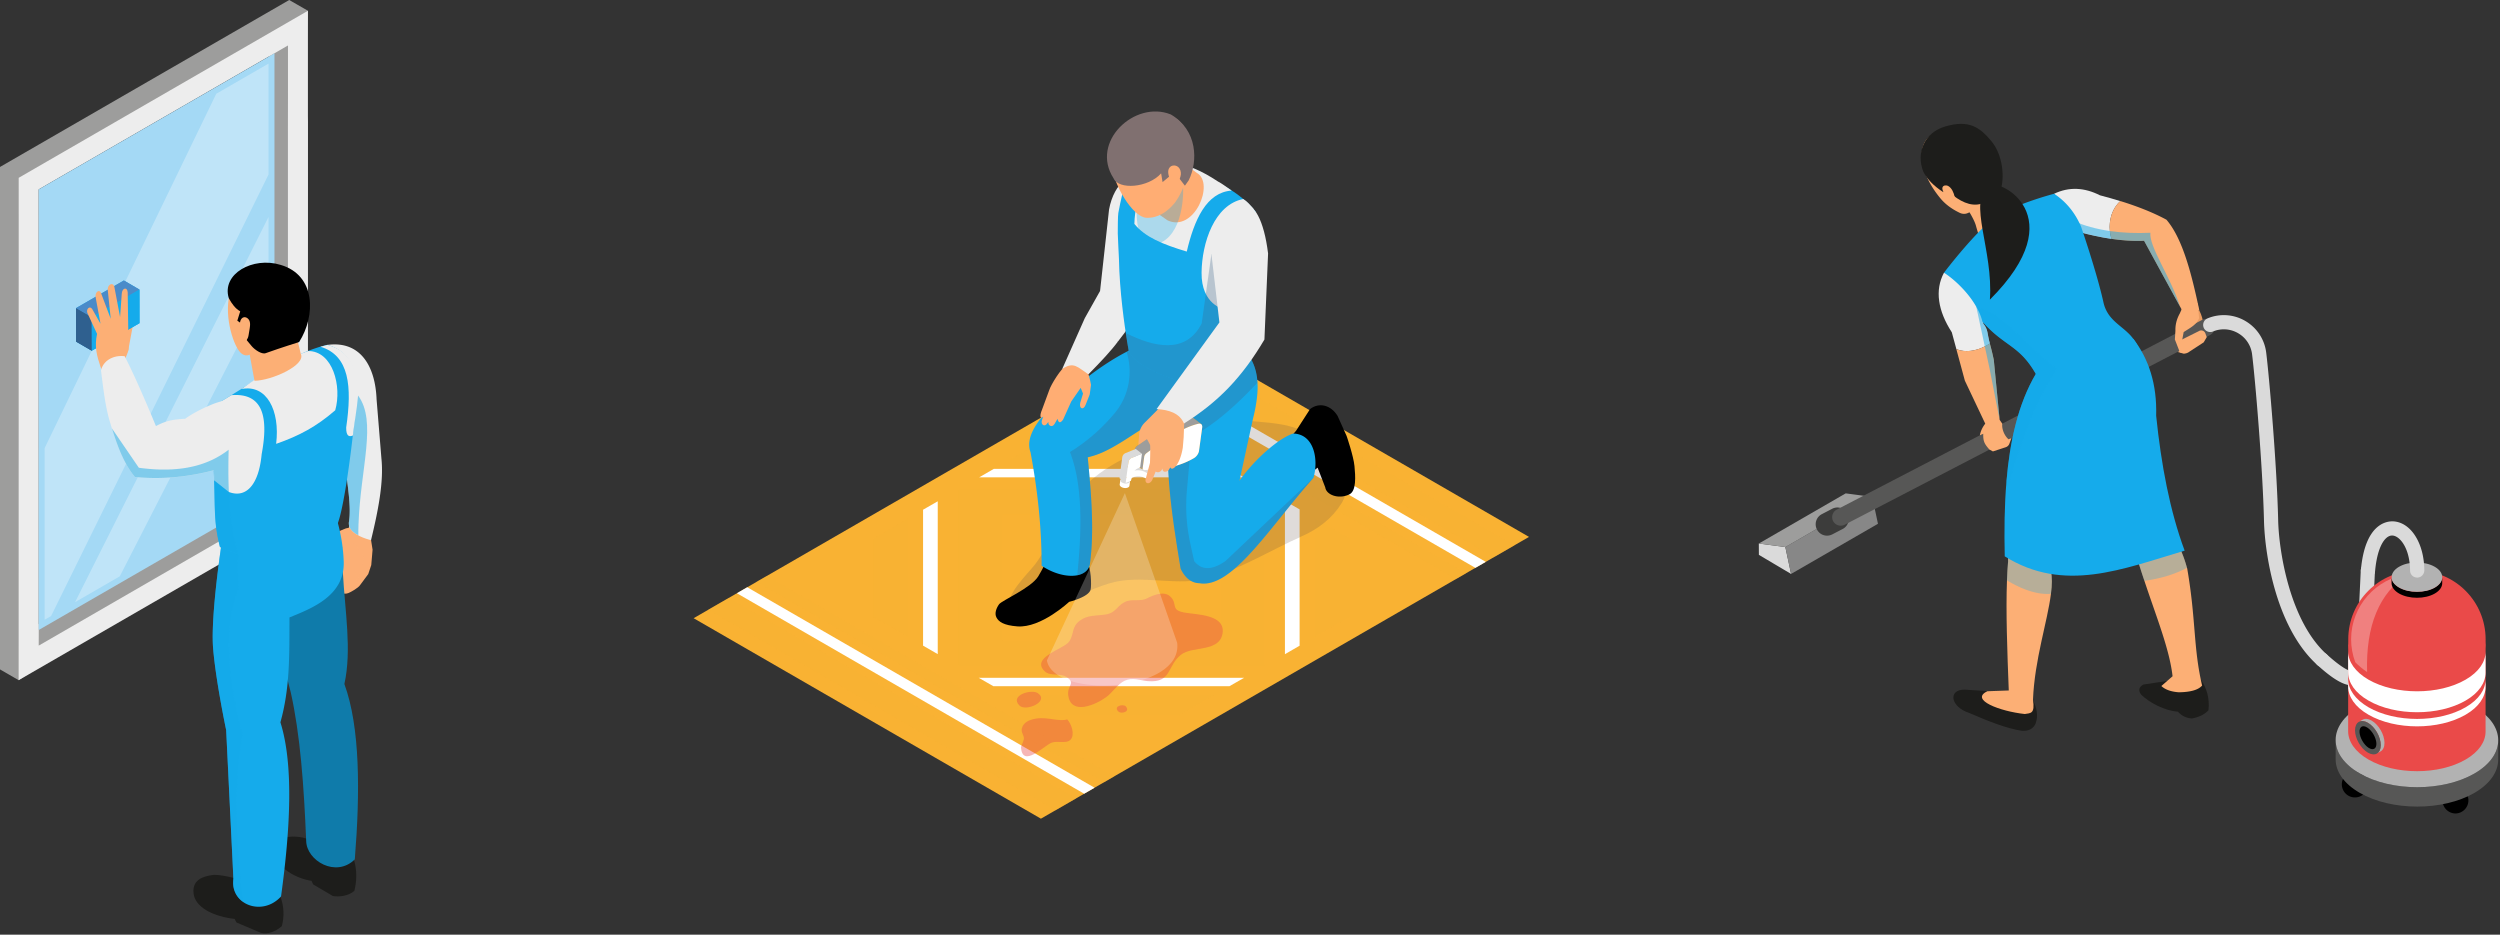 <svg width="551" height="206" fill="none" xmlns="http://www.w3.org/2000/svg"><rect width="100%" height="100%" fill="#333333" stroke="none"/><path d="M4.108 149.911l59.648-39.187L67.88 2.375 63.742 0 0 36.799v110.737l4.108 2.375zM59.334 7.644v100.541L4.409 139.893V39.351L59.334 7.644z" fill="#9D9D9C"/><path d="M4.109 149.911l63.756-36.812.014-86.087-.014-1.406V2.375L4.122 39.188 4.11 149.91zm4.422-7.616l.014-3.44L8.53 41.74l54.94-31.721v9.827l-.014 9.541v81.173L8.531 142.295z" fill="#EDEDED"/><path d="M8.53 138.855V41.74l51.964-29.988v97.102L8.531 138.855z" fill="#A4D9F5"/><path opacity=".3" d="M9.841 136.59V98.753l37.823-78.088 11.52-6.647v24.446L11.26 135.771l-1.42.819zm6.702-3.877l42.64-84.899v15.205l-32.785 64.002-9.855 5.692z" fill="#fff"/><path d="M27.872 72.219l.369-1.529c.45-1.351 1.556-1.651 1.256-.082l-1.352 7.22-.273-5.609z" fill="#FCAF75"/><path d="M30.739 63.825l-3.44-2.007-10.537 6.088.027 7.398 3.44 1.993 10.523-6.074-.013-7.398z" fill="#15ABEB"/><path d="M20.229 77.297l-3.44-1.993-.027-7.398 3.44 1.993.026 7.398z" fill="#2F608F"/><path d="M20.229 77.297l-3.44-1.993-.027-7.398 3.44 1.993.026 7.398z" fill="#2F608F"/><path d="M20.201 69.899l-3.44-1.993L27.3 61.818l3.44 2.007-10.54 6.074z" fill="#4A8BC9"/><path d="M30.739 63.825l.013 7.398-10.523 6.074-.028-7.398 10.538-6.074z" fill="#15ABEB"/><path d="M25.088 85.513c-.41.273-2.225-3.002-2.921-4.627-.82-2.456-1.379-4.45-.778-7.302l-2.102-4.545c-.382-.833.423-1.747 1.01-.97l1.856 3.276-1.024-5.541c-.382-1.406.778-2.225 1.147-1.188l2.13 5.651-.656-6.347c-.11-1.187 1.12-1.843 1.447-.737l1.27 6.702.368-5.105c.055-1.379 1.228-1.61 1.31-.355l.191 12.585c-.232 1.256-1.678 4.013-1.842 4.19l.75 3.55-2.156.763zm57.027 35.639l-.287 3.385-.668 1.993-1.748 2.361c-.436.737-2.21 1.625-2.21 1.625-2.39 1.378-4.15-1.87-3.85-3.072l1.624-4.777s.232-1.01-.163-1.815c-.314-.628-2.758.682-2.758.682-.86.492-1.624.928-2.238 1.283-.82.123-1.174-.082-1.051-.628l1.692-1.76 1.884-1.652.833-.723c1.378-.888 2.675-1.584 3.699-1.72l.095-.355.205-.696 1.843.286 2.743.424-.136 2.088.163.983.328 2.088z" fill="#FCAF75"/><path opacity=".3" d="M74.553 120.551l3.713-.859 1.993 3.357-1.72 6.061c.068-1.611.136-3.549-.928-3.931l-1.857-.26 1.515-1.023-.232-1.502-3.22-.505.736-1.338zm-2.211-1.788l6.633-.764c-1.01-.532-1.76-1.187-2.006-2.02l-.11.355c-1.01.136-2.306.833-3.698 1.706l-.82.723z" fill="#FCAF75"/><path d="M72.178 76.013l2.675 13.158.901 11.016c.806 6.387 1.72 11.52 1.147 14.864a2.3 2.3 0 00.068.928c.246.833.997 1.488 2.007 2.02.805.45 1.774.792 2.798 1.051 1.597-6.565 2.825-12.885 2.293-17.99l-1.065-13.008c-.286-7.452-3.63-12.98-10.824-12.039z" fill="#EDEDED"/><path opacity=".5" d="M75.754 100.173c.806 6.388 1.72 11.52 1.147 14.864-.041.341-.014.642.068.928.246.833.997 1.488 2.007 2.02-.014-.819.013-1.624.04-2.443.424-12.339 4.136-22.671-.095-28.363l-4.068 1.965.901 11.029z" fill="#15ABEB"/><path d="M42.627 196.401c0-2.375 1.843-3.289 4.56-3.589 2.374 0 5.582 1.064 9.786 2.033l4.79 2.621c.915 2.457.874 4.654.355 6.661-1.35 1.16-3.057 1.884-4.64 1.46l-5.378-2.279-.382-.778c-4.3-.478-9.09-2.416-9.09-6.129zm17.485-9.541c0-1.938 1.747-2.279 4.34-2.484 4.696 0 4.887 2.348 9.214 2.252l4.245 2.58c.874 2.484.696 5.146.191 7.139-1.283 1.119-3.249 1.365-4.723 1.146l-4.354-2.566-.368-.792c-4.109-.614-8.545-3.658-8.545-7.275z" fill="#1D1D1B"/><path d="M75.481 120.552l-15.628 6.538c-.028 2.77.04 5.377.314 7.316.982 7.207 3.89 18.085 3.89 18.085 2.102 9.254 2.934 20.747 3.426 32.854.082 4.354 6.565 8.176 10.715 4.054 1.187-14.782 1.187-29.128-2.294-38.641 1.666-7.508.123-16.025-.34-24.665.108-1.119-.52-5.35-.083-5.541z" fill="#0F7BAA"/><path d="M46.968 142.855c.587 7.193 2.88 18.058 2.88 18.058l1.597 32.799c-.3 2.171.587 3.945 2.047 5.023 2.266 1.652 5.91 1.625 8.45-1.16 2.02-14.755 2.825-28.896-.137-38.382 2.088-7.493 1.979-14.468 1.993-23.108 4.818-1.966 12.257-4.764 11.956-12.353a37.473 37.473 0 00-1.283-8.422 33.716 33.716 0 00-.45-1.556c-.136-.396-.26-.791-.396-1.174-2.662 5.324-11.206 8.64-20.501 7.467-.41-.055-.806-.11-1.215-.178a34.624 34.624 0 01-2.99-.641l-.218 1.446c-.095.751-.245 1.734-.395 2.908-.71 5.35-1.734 14.414-1.338 19.273z" fill="#15ABEB"/><path opacity=".5" d="M46.968 142.841c.573 7.193 2.88 18.058 2.88 18.058l1.597 32.813c-.314 2.171.587 3.931 2.06 5.01-1.432-13.8-2.06-26.74 0-36.758-3.084-11.37-4.49-23.272-.941-32.049-.041-3.508-.423-6.675.328-9.227a34.596 34.596 0 01-3.959-1.501c-.013.027-2.552 16.474-1.965 23.654z" fill="#15ABEB"/><path d="M78.675 86.77a293.09 293.09 0 01-.914 9.213c-1.01 8.844-2.307 16.761-3.303 19.313-3.467 9.241-11.316 10.838-21.962 6.934a52.577 52.577 0 01-3.809-1.569c-.068-.028-.136-.055-.218-.096-1.337-5.241-1.065-8.285-1.283-14.7a67.586 67.586 0 00-.082-2.212c-.04-.75-.082-1.556-.136-2.402-.123-2.034-.082-3.945-.191-6.347a56.926 56.926 0 00-.383-4.463c.137-.123.45-.287.82-.423a1.6 1.6 0 01.272-.096c.055-.013.697-.573.737-.587.697-.204.287-.737.574-.914.75-.437 1.474-.888 2.197-1.324.737-.464 1.474-.915 2.184-1.365 5.651-3.59 10.401-6.907 15.956-8.845.478-.164.956-.328 1.447-.478.519-.15 1.024-.286 1.556-.41 4.723 1.311 6.525 5.242 6.538 10.77z" fill="#15ABEB"/><path d="M73.884 90.427c-4.108 3.563-7.889 5.61-13.021 7.398.9-7.384-2.116-13.199-7.644-12.08 5.474-3.917 9.159-6.442 14.7-8.38 5.42 0 7.48 7.753 5.965 13.062z" fill="#EDEDED"/><path d="M66.282 77.965l-1.597-6.715-10.278 3.494 1.679 9.172c3.767-.013 11.479-3.48 10.196-5.95z" fill="#FCAF75"/><path d="M56.03 77.46s-1.814 2.13-3.452-.273c-1.652-2.402-3.604-9.5-1.27-14.29 2.334-4.791 9.214 4.067 9.214 4.067L56.03 77.46z" fill="#FCAF75"/><path d="M65.927 75.386s-3.918 1.214-7.385 2.457c-.887.313-2.456-.82-3.057-1.543l-1.078-1.296-.26-3.03-1.842-1.297.641-2.062c-1.05-.573-1.843-1.637-2.525-2.907-1.624-5.364 5.323-9.213 11.425-7.33 7.807 2.28 7.766 11.234 4.08 17.008z" fill="#000"/><path d="M52.864 71.55c.014-.314.041-.628.15-.914.11-.287.314-.56.615-.67.546-.204 1.16.233 1.365.779.204.546.109 1.146.027 1.72l-.205 1.242c-.055.341-.123.71-.314.996-.19.3-.546.519-.887.437-.246-.055-.45-.273-.546-.505-.11-.232-.137-.492-.15-.75a14.81 14.81 0 01-.055-2.335z" fill="#FCAF75"/><path d="M57.669 100.118c-.642 6.839-3.48 9.746-7.234 8.313l-3.235-2.566a67.53 67.53 0 00-.082-2.211c-.041-.751-.082-1.556-.137-2.403-.123-2.034-.081-3.944-.19-6.347l.436-4.886c.082-.041.178-.068.273-.096.055-.013.696-.573.737-.587.696-.204.287-.737.573-.914.751-.437 1.474-.887 2.198-1.324 7.248-.587 8.108 5.282 6.66 13.021z" fill="#EDEDED"/><path d="M22.262 81.692c.56 4.231.915 7.903 2.048 11.574l.368 1.188c1.283 4.081 2.635 7.739 5.05 10.687 5.87.587 11.67.014 17.404-1.487a61.345 61.345 0 003.07-.901c.042-.014.096-.028.137-.041.573-.178 1.133-.382 1.706-.573 6.511-1.147 9.296-16.257-2.388-13.868-.246.027-.519.095-.806.163a18.39 18.39 0 00-1.76.56c-.041.014-.096.041-.137.055-.355.136-.71.3-1.078.45-1.925.833-3.918 1.938-5.064 2.798-2.853.15-4.286.464-6.443 1.61-.013 0-3.917-9.636-6.893-15.396-2.58-.314-4.804 1.065-5.214 3.18z" fill="#EDEDED"/><path opacity=".5" d="M24.678 94.44c1.283 4.081 2.635 7.739 5.05 10.688 5.87.587 11.67.013 17.404-1.488.382 7.985-.123 11.097 1.365 16.911.068.028.136.055.218.096 1.31.601 2.58 1.119 3.794 1.57a43.24 43.24 0 01-.6-2.375c-1.228-5.296-1.61-11.097-1.57-17.144 0-1.187.028-2.375.055-3.576a20.12 20.12 0 01-3.399 2.116c-4.695 2.293-10.264 2.689-16.393 1.856l-5.924-8.654z" fill="#15ABEB"/><path d="M78.92 87.192c-.258 3.058-.804 5.76-1.146 8.79-.9.396-1.501.069-1.474-1.774 1.324-9.036.696-15.888-5.678-17.785.505-.15 1.024-.287 1.542-.41 5.242 1.352 6.743 5.665 6.757 11.18z" fill="#EDEDED"/><path d="M229.419 180.437l-76.546-44.183 107.585-62.119 76.532 44.197-107.571 62.105z" fill="#F9B233"/><path opacity=".4" d="M160.667 131.763l76.532 44.183-4.572 2.648-76.532-44.196 4.572-2.635zm92.011-53.123l76.532 44.183 4.573-2.635-76.533-44.196-4.572 2.648z" fill="#F9B233"/><path d="M164.694 129.429l76.546 44.183-2.293 1.324-76.533-44.183 2.28-1.324zm83.944-48.469l76.532 44.197 2.293-1.324-76.532-44.183-2.293 1.31z" fill="#fff"/><path opacity=".4" d="M169.034 126.931l76.533 44.184-2.28 1.324-76.546-44.197 2.293-1.311zm75.277-43.459l76.532 44.183 2.279-1.324-76.532-44.183-2.279 1.324z" fill="#F9B233"/><path d="M203.444 112.34v29.961l3.235 1.87v-33.687l-3.235 1.856zm15.602-9.008h51.895l3.235 1.87h-58.365l3.235-1.87z" fill="#fff"/><path opacity=".4" d="M192.429 118.701v17.239l7.74 4.477v-26.18l-7.74 4.464zm37.632-21.731h29.865l7.739 4.478h-45.343l7.739-4.477z" fill="#F9B233"/><path d="M274.203 149.385h-58.501l3.235 1.856h52.031l3.235-1.856zm8.995-5.201v-33.769l3.235 1.857v30.042l-3.235 1.87z" fill="#fff"/><path opacity=".4" d="M267.692 153.138h-45.48l7.739 4.464h30.002l7.739-4.464zm22.003-12.707v-26.262l7.753 4.463v17.335l-7.753 4.464zm-78.511-32.636v38.983h67.523v-38.983h-67.523zm57.75 33.359h-48.005v-27.722h48.005v27.722z" fill="#F9B233"/><path d="M225.98 116.353v21.88h37.918v-21.88H225.98zm32.431 18.713h-26.944v-15.56h26.944v15.56z" fill="#F9B233"/><path opacity=".2" d="M295.1 101.489c3.645.942 1.884 7.343.614 9.377-2.143 3.453-5.145 5.692-8.844 7.357-6.539 2.935-13.172 6.975-20.01 9.063-7.207 2.212-15.37-.901-22.467 1.324-4.191 1.311-8.258 3.344-12.408 5.064-2.334.969-8.244 5.078-9.609.724-1.01-3.167 4.068-7.821 5.747-10.005 2.361-3.099 3.876-6.784 5.664-10.183 4.218-8.053 11.602-12.844 20.133-15.683 7.698-2.552 13.745-6.538 22.057-5.705 3.44.34 7.002.464 10.224 1.76 3.289 1.338 4.968 2.99 7.507 5.378.628.601.6 1.311 1.392 1.529z" fill="#634E42"/><path d="M284.222 96.602l1.433-1.665 3.085-4.777c1.992-1.556 4.599-.887 6.06 1.501l1.993 4.423s1.529 4.436 1.733 6.633c.205 2.212.478 5.542-1.187 6.279-2.416 1.119-5.064.014-5.255-1.583l-1.679-4.341-3.863 2.908-2.32-9.378zm-43.842 33.319c-.355 1.665-4.75 2.729-4.75 2.729s-6.17 5.801-11.397 5.406c-3.085-.232-4.136-1.051-4.614-1.966-.478-.901-.027-2.061.573-2.907.615-.846 7.002-3.563 8.613-6.115.778-1.242 2.075-3.863 2.075-3.863l.532-4.873 7.043-.832 1.024 6.237c1.051 1.283 1.092 5.255.901 6.184z" fill="#000"/><path d="M227.126 99.66c1.556 8.353 2.471 16.693 2.443 25.019 2.607 1.775 5.665 2.539 7.849 2.116 1.406-.273 2.457-1.037 2.771-2.334 1.078-7.616.232-16.325-.451-23.682.178-.027.341-.068.505-.123 1.87-.464 3.699-1.324 5.61-2.443.178-.095.341-.205.519-.3a72.32 72.32 0 002.238-1.392c.328-.219.669-.437 1.01-.656.778-.505 1.584-1.023 2.416-1.556.355-.232.724-.464 1.092-.696.437-.273.874-.546 1.324-.819.314-.19.642-.382.969-.573a57.217 57.217 0 012.43-1.379c-.423 3.522-.532 7.03-.45 10.524 0 .164 0 .328.013.491 0 .355.014.71.041 1.051.014.533.041 1.065.082 1.584.055.996.123 1.979.218 2.962.041.505.082 1.01.137 1.515.15 1.501.328 3.003.519 4.504.136.997.259 1.993.409 2.989l.369 2.457c.082.546.163 1.079.245 1.611.096.628.205 1.242.301 1.87.163.983.314 1.965.477 2.934.956 1.98 2.293 3.167 4.204 3.208 7.194 1.215 15.615-12.626 25.074-23.231 1.161-3.999.164-9.65-4.477-9.76-1.528.492-3.535 1.816-5.541 3.536-2.293 1.965-4.614 4.449-6.293 6.879l2.99-13.731a35.13 35.13 0 00.832-4.314c.164-1.283.219-2.457.15-3.548-.177-3.263-1.31-5.747-3.426-7.849l-9.568-.19-12.789-.247a37.78 37.78 0 00-3.044 1.434c-6.456 3.344-12.708 8.585-18.877 14.632-2.334 2.934-3.099 5.446-2.321 7.507z" fill="#15ABEB"/><path opacity=".3" d="M237.418 126.795c1.406-.273 2.457-1.038 2.771-2.334 1.078-7.617.232-16.325-.451-23.682.178-.027.342-.068.505-.123 1.87-.464 3.699-1.324 5.61-2.443.178-.096.341-.205.519-.3a72.32 72.32 0 002.238-1.392c.328-.219.669-.437 1.01-.656.778-.505 1.584-1.023 2.416-1.556.355-.232.724-.464 1.092-.696.437-.273.874-.546 1.324-.819.314-.19.642-.382.969-.573a57.217 57.217 0 012.43-1.379c-.423 3.522-.532 7.03-.45 10.524.013.177.013.328.013.491 0 .355.014.71.041 1.051.014.533.041 1.065.082 1.584.055.996.123 1.979.219 2.962.04.505.081 1.01.136 1.515.15 1.501.328 3.003.519 4.504.136.996.259 1.993.409 2.989l.369 2.457c.082.546.164 1.078.245 1.611.096.628.205 1.242.301 1.87.163.982.314 1.965.477 2.934.956 1.98 2.294 3.167 4.204 3.208 7.194 1.215 15.615-12.626 25.074-23.231l-19.395 18.344c-2.826 1.966-5.187 2.171-6.907 0-.3-1.378-.614-2.77-.915-4.19a38.416 38.416 0 01-.682-11.315l1.051-11.862c5.228-2.825 9.95-7.097 14.482-11.93-.177-3.261-1.31-5.746-3.426-7.848l-9.568-.19-15.834 1.173.014.068c1.447 4.682.492 9.8-2.675 13.554-2.512 2.99-5.637 5.938-9.814 8.517 2.703 6.934 2.73 16.462 1.597 27.163z" fill="#3F668A"/><path d="M242.455 64.13l1.979-17.948c2.225-12.19 16.215-10.279 12.393 2.415l-4.872 18.605c-1.939 3.166-3.727 5.773-5.569 8.08l-7.289-5.173 3.358-5.978z" fill="#EDEDED"/><path d="M246.358 51.491c0 .491.232 5.01.259 5.569.123 7.125 1.229 14.714 1.802 18.263.219 1.297.355 2.047.355 2.047 1.938 4.436 13.622 7.685 17.662 7.876 7.74.369 9.091-5.132 9.091-5.132l.56-18.74.013-.287.082-1.911.56-12.544c-2.621-3.167-5.378-4.832-7.999-6.21-6.279-4.177-12.025-5.965-19.669-3.781 0 0-1.542 4.572-2.593 10.291-.123.655-.109 3.412-.123 4.56z" fill="#15ABEB"/><path d="M264.826 60.077c-.096 7.097 4.955 8.08 4.955 8.08l5.418-2.361.219-4.982.014-.3.818-14.496c-.764-.928-1.392-1.652-2.238-2.157-6.388 1.27-9.104 9.664-9.186 16.216zm-14.81-10.729c2.375 2.935 6.252 4.504 11.548 6.101 1.651-7.03 4.34-13.062 9.896-13.444-1.051-.71-2.048-1.502-3.072-2.034-3.494-2.32-6.674-3.685-9.977-4.231-5.173 2.893-8.285 7.247-8.395 13.608z" fill="#EDEDED"/><path d="M260.868 36.053c.177 0 2.921 2.062 2.921 2.062 4.013 2.279-.587 13.198-6.457 10.455l-5.473-3.808 9.009-8.709z" fill="#FFAD73"/><path opacity=".3" d="M250.48 44.885c0 4.04-.054 8.694 4.532 8.885 5.665-1.57 6.17-11.165 5.555-14.29l-10.087 5.405z" fill="#15ABEB"/><path d="M254.084 24.806c4.914.055 7.725 2.362 7.917 7.494-.137 5.391-.41 8.64-3.017 12.325-1.624 2.034-3.822 3.508-6.333 3.372-2.989-.15-7.412-7.316-7.835-12.503-.737-5.241 3.726-9.254 9.268-10.688z" fill="#FFAD73"/><path d="M245.416 39.275c1.106 2.62 7.63 2.143 10.497-1.065l.314 1.925 2.634-2.184 2.293 2.975.833-1.173c2.088-4.19 1.979-11.084-3.958-14.537-7.958-3.194-17.799 6.06-12.613 14.059z" fill="#807070"/><path d="M259.598 40.203c.314-.532.587-1.106.655-1.72.069-.614-.109-1.256-.573-1.665-.464-.41-1.228-.478-1.72-.082-.341.273-.491.724-.491 1.147 0 .423.109.832.232 1.242l.328 1.105c.068.26.163.533.409.656.218.109.505.04.71-.096.191-.164.327-.369.45-.587z" fill="#FFAD73"/><path opacity=".3" d="M248.228 73.453l.191 1.87c.219 1.297.355 2.048.355 2.048 1.938 4.436 13.622 7.684 17.662 7.875 7.74.369 9.091-5.132 9.091-5.132l.56-18.74.013-.287.082-1.911-.682-3.167h-8.504l-2.143 15.274c-3.508 6.947-10.701 5.132-16.625 2.17z" fill="#3F668A"/><path d="M239.22 80.892c.696 1.242 1.037 2.853 1.242 3.917l-.287 2.13-.928 2.334c-.491 1.242-1.474.764-1.16-.519l.614-2.006-.519-1.256-2.074 2.99-1.816 4.026c-.682.914-1.024.614-1.215-.205l-.655 1.133c-.559.955-1.542.286-1.337-.45l-.26.3c-.532.928-1.529.355-1.174-.724l.287-.737c-.723.669-.833-.246-.287-1.501l1.625-4.409c.314-.996 2.511-4.764 3.958-5.583l1.802-1.474 2.975.778-.791 1.256z" fill="#FFAD73"/><path d="M239.097 70.109c2.975-.246 5.296 1.856 7.289 5.173-1.461 1.993-3.781 4.45-6.498 7.22-2.429-1.596-3.262-2.893-5.787-1.16l4.996-11.233z" fill="#EDEDED"/><path d="M262.096 101.516c.341-.177.696-.355 1.037-.559.574-.328 1.038-1.01 1.12-1.61l.696-5.133c.054-.369-.055-.628-.26-.764.028.013-2.033-1.57-2.033-1.57-.137-.11-.328-.15-.56-.096-2.375.533-5.009 1.993-7.63 3.754a98.865 98.865 0 00-3.863 2.743c-.259.191-.45.505-.491.778l-.341 2.498c-.028.178.027.314.123.382l2.061 1.584a.257.257 0 00.204.054c3.112-.095 6.538-.382 9.937-2.061zm2.553-8.107l-.082-.041.082.04zm-.314-.069a.8.8 0 00-.178.028c.068-.014.123-.014.178-.028zm.163.028c-.027-.014-.068-.014-.109-.014.041 0 .082 0 .109.014z" fill="#DB981F"/><path d="M249.894 101.954c-.096-.068-.137-.205-.123-.382l.341-2.498c.041-.273.232-.587.492-.778a97.976 97.976 0 013.862-2.744c2.621-1.76 5.255-3.22 7.63-3.753.232-.055.424-.014.56.095l2.061 1.584c-.136-.11-.328-.137-.56-.096-2.375.532-5.009 1.993-7.63 3.754a97.974 97.974 0 00-3.862 2.743c-.26.191-.451.505-.492.778l-.341 2.498c-.027.178.027.314.123.382l-2.061-1.583z" fill="#9D9D9C"/><path d="M251.845 103.154c-.041.273.096.451.328.451 3.098-.109 6.524-.396 9.937-2.075.341-.177.696-.355 1.037-.56.573-.327 1.037-1.01 1.119-1.61l.696-5.132c.082-.601-.245-.956-.791-.847-2.375.533-5.01 1.993-7.63 3.754a98.012 98.012 0 00-3.863 2.743c-.259.192-.45.505-.491.778l-.342 2.498zm-2.784 2.935l-.137.983c-.027.163-.15.3-.368.395-.451.192-1.133.096-1.515-.204-.191-.15-.273-.328-.26-.478l.137-.983 2.143.287z" fill="#fff"/><path d="M247.287 105.406c-.45.192-.505.574-.123.874.382.3 1.065.396 1.515.205.451-.191.505-.574.123-.874-.382-.3-1.064-.396-1.515-.205zm6.046-.778l-1.092-.846c-1.078-.846-2.361-1.296-3.917-.71l-.205 1.556 1.092.847.205-1.556c1.556-.587 2.825-.137 3.917.709z" fill="#DADADA"/><path d="M249.402 103.919c1.829-.697 3.262.054 4.464 1.173.122.123.027.424-.191.601a.527.527 0 01-.137.082c-.068.027-.136.041-.191.014-1.31-.587-2.198-1.161-3.617-.587-.164.068-.341.15-.532.259l.204-1.542z" fill="#fff"/><path d="M250.317 98.937l-2.348.969c-.3.123-.573.505-.614.819l-.15 1.119-.096.696-.382 2.853 1.365 1.064.382-2.852.095-.696.151-1.12c.041-.314.314-.696.614-.819l2.348-.969-1.365-1.064z" fill="#DADADA"/><path d="M251.682 100.001l-.396 3.017-.587.245c-.41.164-.805.615-.956 1.079l-.505 1.638-1.146.464.382-2.853.096-.696.15-1.119c.041-.314.314-.696.614-.819l2.348-.956z" fill="#fff"/><path d="M253.456 102.008s.096-2.635.041-3.85c-.014-.19-.71-1.378-.71-1.378l-1.897 1.297c.054-.67.109-1.502.164-2.212a4.212 4.212 0 011.228-2.702 271.977 271.977 0 003.18-3.194c.192-.218 1.502-.805 1.502-.805l2.238-2.32 3.317.381.519 1.939-2.048 4.176-.109 3.03-.191 2.293c-.655 4.054-2.498 5.378-2.771 4.245-.286 1.215-1.788 1.488-1.692.314l-.068.151c-.355.737-1.01.873-1.447.546l-.778 1.91c-.519.97-1.611.874-1.447-.191l.969-3.63z" fill="#FCAF75"/><path d="M279.485 55.859l-.805 18.973c-4.927 8.34-10.155 13.758-17.731 18.508-.955-2.28-3.33-3.03-6.046-3.18l13.854-19.096-1.925-16.488c4-12.926 10.811-13.608 12.653 1.283z" fill="#EDEDED"/><path opacity=".4" d="M252.773 131.886c1.447-.737 3.74-1.706 5.119-.45 1.802 1.651-.055 2.975 3.112 3.562 2.648.492 8.981.382 8.463 4.464-.56 4.367-6.593 2.839-9.146 4.818-3.166 2.47-2.006 6.279-7.329 5.842-1.747-.15-3.413-.915-5.16-.069-1.528.738-2.634 2.58-3.999 3.577-2.28 1.665-7.78 4.176-8.394-.396-.301-2.198 1.801-2.635-.451-4.068-1.378-.873-3.521-.054-4.736-1.215-3.181-3.043 4.19-4.9 5.35-6.51 1.188-1.652.492-3.208 2.334-4.614 1.775-1.351 3.645-1.078 5.72-1.392 2.265-.341 2.402-1.774 4.163-2.716 1.61-.86 3.344-.028 4.954-.833zm-24.009 20.897c2.58 1.843-2.689 4.109-4.067 2.73-2.28-2.279 2.689-3.712 4.067-2.73zm19.341 2.88c1.133 1.188-1.023 1.857-1.719 1.051-.983-1.133 1.214-1.583 1.719-1.051zm-12.898 2.894c.955.955 1.774 3.44.709 4.504-.941.942-2.975.11-4.217.655-1.72.738-6.293 5.583-6.675 1.065-.027-.327.614-1.419.642-2.006.027-.751-.669-1.338-.451-2.225.341-1.406 1.706-1.925 3.112-2.17 2.444-.424 5.146.737 6.88.177z" fill="#EA4A49"/><path d="M247.928 108.682l11.52 32.977c1.338 10.933-27.012 12.53-28.718 3.917l17.198-36.894z" fill="#fff" fill-opacity=".24"/><path d="M477.647 150.081l-5.255.792c-1.092.614-1.105 1.378-.477 2.238 1.951 1.843 5.159 3.508 8.094 3.754.86.928 1.897 1.419 3.098 1.487 1.515-.286 2.771-.859 3.645-1.815.286-2.73-.424-4.927-1.72-6.811l-7.385.355zm-39.255 2.252l-5.433-.341c-3.644 0-3.139 3.808 1.133 5.173 4.204 1.829 8.244 3.412 11.534 3.904 1.46.095 2.457-.423 3.003-1.543.709-1.91.204-3.617-.574-5.282l-9.663-1.911z" fill="#1D1D1B"/><path d="M460.531 101.339c-.478.232-.969.464-1.488.696-1.528 6.047-3.385 13.417-6.429 19.942l-.15.942-.464 2.852c.314 1.447.287 3.181.027 5.119-.764 6.128-3.603 14.455-3.958 23.34.478 3.14-.546 2.921-1.802 3.14-5.459-.587-12.243-3.14-8.244-5.023l4.709-.164c-.341-8.736-.655-17.458-.396-24.269.055-1.474.137-2.866.246-4.135v-5.146c-1.174-11.793 1.406-24.637 6.688-35.748l20.938-7.616c2.089 3.521 3.618 7.015 3.754 10.428.191 5.446-3.153 10.715-13.431 15.642z" fill="#FCAF75"/><path d="M485.346 151.091c-.819.955-2.525 1.46-5.173 1.488-1.584-.123-2.908-.533-3.809-1.379l2.471-2.156c-.669-5.924-3.522-12.926-6.211-21.034a158.656 158.656 0 01-1.556-4.859l-1.774-3.344-1.133-2.143c-3.085-4.396-5.542-9.992-7.616-16.311-.232-.724-.478-1.46-.696-2.198l5.569-16.475 8.53 3.058c.014 0 2.143 26.998 2.143 26.998l1.447 3.522.041.095c2.375 2.798 3.604 5.788 4.436 8.818l.041.123c1.952 11.192 1.324 17.471 3.29 25.797z" fill="#FCAF75"/><path opacity=".3" d="M451.987 125.758c.313 1.447.286 3.18.027 5.118-3.672.314-7.603-1.692-9.691-2.975.054-1.474.136-2.867.245-4.136v-3.194l9.883 2.32-.464 2.867zm30.028-.614c-3.344 1.801-7.002 2.552-9.404 2.866a158.656 158.656 0 01-1.556-4.859l-1.775-3.344 8.245-3.577.041.096c2.388 2.798 3.603 5.774 4.449 8.818z" fill="#15ABEB"/><path d="M465.022 50.932c.054.587.164 1.16.341 1.72-2.348-.342-4.764-.874-7.248-1.543l-1.297-2.02-4.094-6.388c3.303-1.57 6.674-1.392 10.1.341 1.543.396 3.044.833 4.504 1.283-1.801 1.57-2.566 4.163-2.306 6.607z" fill="#EDEDED"/><path d="M484.745 68.471h-3.767l-.451-.819c-3.262-5.965-6.783-12.407-7.971-14.591-2.279.11-4.695-.055-7.193-.423a7.931 7.931 0 01-.341-1.72c-.26-2.443.518-5.037 2.306-6.606 3.74 1.16 7.166 2.498 10.155 4.108 3.577 4.177 5.528 11.875 7.262 20.051z" fill="#FCAF75"/><path opacity=".5" d="M480.514 67.639c-3.249-5.952-6.784-12.394-7.972-14.578-2.279.11-4.695-.055-7.193-.423-2.347-.341-4.763-.874-7.248-1.542l-1.296-2.02-.109-.492c2.634 1.174 5.405 1.91 8.312 2.334 2.88.423 5.869.519 8.94.382-.327 3.071 4.423 9.637 6.566 16.339z" fill="#15ABEB"/><path d="M518.418 151.064c-1.883 0-4.286-1.42-7.698-4.518a1.558 1.558 0 01-.109-2.211 1.559 1.559 0 012.211-.11c4.477 4.054 5.651 3.713 5.692 3.686.082-.028.491-.287.873-2.689l.928-19.533c.041-.859.779-1.542 1.638-1.487.86.041 1.529.778 1.488 1.638l-.955 19.778c-.246 1.556-.696 4.449-2.935 5.241a3.05 3.05 0 01-1.133.205zm-130.775-31.271l.014 2.498 7.098 4.204-1.27-5.924-5.842-.778z" fill="#DADADA"/><path d="M393.485 120.571l1.27 5.924 19.15-11.056-1.27-5.924-19.15 11.056z" fill="#878787"/><path d="M387.643 119.793l5.842.778 19.15-11.056-5.842-.778-19.15 11.056z" fill="#9D9D9C"/><path d="M402.685 118.06a2.498 2.498 0 01-2.225-1.352 2.51 2.51 0 011.065-3.385l2.334-1.215a2.51 2.51 0 012.32 4.45l-2.334 1.215a2.6 2.6 0 01-1.16.287z" fill="#3C3C3B"/><path d="M484.745 68.471c.969 1.87 1.106 4 .833 6.251l-4.177 3.14-1.87-3.85 1.379-5.596 3.835.055z" fill="#E89B61"/><path d="M405.701 115.862a1.902 1.902 0 01-1.679-1.01 1.88 1.88 0 01.806-2.539l80.518-41.808a1.878 1.878 0 012.538.805 1.878 1.878 0 01-.805 2.54l-80.518 41.807a1.934 1.934 0 01-.86.205z" fill="#575756"/><path d="M438.569 75.705c-.355.232-.723.45-1.106.642-1.951.996-4.285 1.433-6.278.6l-1.01-3.712c-3.044-4.71-3.795-9.268-1.72-13.131 3.781.519 6.852 3.603 8.08 7.78.301 1.01.492 2.088.56 3.208 0 .068 0 .15.014.218 1.146 1.447.805 2.061 1.46 4.395z" fill="#EDEDED"/><path d="M440.794 93.218l-2.907.873-4.832-10.196-1.884-6.961c1.993.832 4.327.396 6.279-.6a8.65 8.65 0 001.105-.642 60.31 60.31 0 01.874 3.603l1.297 13.295.013.109.055.519zm-13.295-64.33c-3.385 1.078-4.558 3.699-3.685 7.766.778 2.635 2.116 4.996 3.917 7.139 1.011 1.201 2.416 2.28 4.245 3.14.533.245 1.161.272 1.693.04l.409-.177s1.092 1.747 1.42 2.962c.328 1.214.996 3.29.996 3.29l10.388-5.42-5.965-4.627c.15-4.408.327-7.944-2.321-11.492-2.456-3.495-6.661-4.027-11.097-2.621z" fill="#FCAF75"/><path d="M481.496 121.363c-13.704 4.067-26.575 9.418-39.651 1.255-.123-5.541-.082-11.179.396-16.652.737-8.695 2.552-16.925 6.456-23.559l4.258-1.528 17.24-6.197c3.371 4.422 5.227 9.95 5.023 16.952 1.119 10.851 3.016 20.938 6.278 29.729z" fill="#15ABEB"/><path d="M464.981 83.909l-12.489-1.147-3.795-.341c-3.617-6.347-6.811-6.006-11.588-11.33a2.471 2.471 0 01-.191-.218c-.26-1.092-.724-2.184-1.324-3.22-1.843-3.29-4.941-6.143-7.139-7.549 0 0 7.507-9.91 11.916-12.612 4.409-2.703 12.353-4.791 12.353-4.791 2.593 1.72 4.613 4.122 5.964 7.303 0 0 3.454 10.045 4.914 16.638.942 4.245 4.532 5.2 6.593 8.067 5.719 7.862-5.214 9.2-5.214 9.2z" fill="#15ABEB"/><path d="M430.434 43.042l-2.307-.805c-1.883-1.242-3.357-2.689-4.231-4.395-1.652-4.204.232-8.613 4.818-9.964 5.242-1.543 7.63.15 10.21 3.262 2.361 2.825 3.18 7.958 1.761 11.575l-3.14 1.842c-2.334 1.202-4.818.287-7.111-1.515z" fill="#1D1D1B"/><path d="M428.373 42.47c-.109-.383-.396-.765-.232-1.202.164-.45.833-.492 1.201-.3.874.477 1.256 1.528 1.474 2.416.055.259.219.778.055 1.023-.232.328-.778-.027-1.024-.177-.382-.232-.819-.546-1.024-.956-.136-.232-.409-.641-.45-.805z" fill="#FCAF75"/><path d="M438.255 40.858c2.13-1.692 19.041 6.498.314 25.184.792-10.988-4.941-21.498-.314-25.184z" fill="#1D1D1B"/><path d="M436.358 95.948l.751-.342c-.055 1.72.314 2.28 1.351 3.467l.778.423 2.825-.928a1.27 1.27 0 00.792-.75l.464-1.256-.641.259c-.86-.737-1.529-2.225-1.379-3.44l-.546-.805-3.194.792c-.6.75-1.01 1.597-1.201 2.58zm48.046-29.047l.273 3.235c-.669 1.53-1.829 2.02-3.399 3.058l-.314 1.706.41 2.034c.054.955-.901 1.133-1.133.204l-.901-2.32.123-1.924c-.041-1.243.245-2.498.942-3.768l1.242-2.757 2.757.532z" fill="#FCAF75"/><path d="M486.369 74.3l-.314-.847a.965.965 0 00-1.419-.478l-3.836 1.911.273 2.034-1.092.655 1.27.369c.491 0 .969-.164 1.351-.478l3.099-2.02.668-1.147z" fill="#FCAF75"/><path d="M521.926 172.862a2.894 2.894 0 11-2.894-2.894 2.904 2.904 0 012.894 2.894zm22.112 3.535a2.896 2.896 0 01-2.894 2.894 2.895 2.895 0 010-5.788 2.887 2.887 0 012.894 2.894z" fill="#000"/><path d="M550.617 163.171l-.014 4.272c-.013 2.634-1.747 5.269-5.2 7.289-6.975 4.054-18.318 4.054-25.333 0-3.536-2.034-5.296-4.723-5.296-7.385l.013-4.272c-.013 2.675 1.761 5.351 5.296 7.385 7.016 4.053 18.359 4.053 25.334 0 3.453-2.007 5.186-4.641 5.2-7.289z" fill="#575756"/><path d="M545.321 155.786c7.016 4.054 7.057 10.619.082 14.673-6.975 4.054-18.317 4.054-25.333 0-7.03-4.054-7.057-10.619-.082-14.673 6.975-4.054 18.317-4.054 25.333 0z" fill="#B2B2B2"/><path d="M517.559 140.867c-.028 8.368 6.729 15.165 15.096 15.179 8.367.027 15.164-6.73 15.178-15.097.027-8.367-6.729-15.164-15.096-15.178-8.367-.027-15.165 6.729-15.178 15.096z" fill="#EA4A49"/><path d="M547.833 140.949l-.014 20.297c0 2.225-1.474 4.463-4.395 6.156-5.897 3.426-15.478 3.426-21.416 0-2.989-1.72-4.477-3.986-4.477-6.238l.014-20.296c0 2.252 1.487 4.518 4.477 6.237 5.923 3.426 15.519 3.426 21.416 0 2.921-1.692 4.395-3.917 4.395-6.156z" fill="#EA4A49"/><path d="M547.819 143.597c.014 2.239-1.447 4.491-4.395 6.197-5.897 3.426-15.478 3.426-21.416 0-2.962-1.72-4.463-3.958-4.477-6.197v4.614c.014 2.238 1.501 4.491 4.477 6.197 5.924 3.426 15.519 3.426 21.416 0 2.948-1.706 4.409-3.959 4.395-6.197v-4.614z" fill="#fff"/><path d="M547.819 149.685c.014 2.238-1.447 4.491-4.395 6.197-5.897 3.426-15.478 3.426-21.416 0-2.962-1.72-4.463-3.959-4.477-6.197v1.638c.014 2.238 1.501 4.491 4.477 6.197 5.924 3.426 15.519 3.426 21.416 0 2.948-1.706 4.409-3.959 4.395-6.197v-1.638z" fill="#fff"/><path d="M519.879 159.103l.832-.477c.519-.301 1.215-.26 1.993.191 1.57.901 2.839 3.098 2.839 4.927 0 .915-.327 1.556-.846 1.856l-.833.478c.519-.3.847-.942.847-1.856 0-1.816-1.27-4.027-2.839-4.928-.765-.45-1.475-.491-1.993-.191z" fill="#B2B2B2"/><path d="M519.046 160.96c0-1.816 1.269-2.566 2.839-1.666 1.57.901 2.839 3.099 2.839 4.928 0 1.815-1.269 2.566-2.839 1.665-1.57-.914-2.839-3.112-2.839-4.927z" fill="#575756"/><path d="M520.042 161.383c-.068-1.229.71-1.679 1.734-1.01s1.911 2.197 1.979 3.426c.068 1.228-.71 1.679-1.733 1.01-1.024-.669-1.911-2.198-1.98-3.426z" fill="#000"/><path opacity=".3" d="M530.73 126.536c-7.057.955-12.53 7.015-12.544 14.332 0 1.76.314 3.48.915 5.091.819.805 1.678 1.556 2.607 2.156-.301-10.209 2.661-17.457 9.022-21.579z" fill="#fff"/><path d="M538.264 127.218v1.324c0 .819-.546 1.638-1.624 2.266-2.17 1.256-5.705 1.256-7.889 0-1.106-.642-1.652-1.474-1.652-2.293v-1.324c0 .833.546 1.665 1.652 2.293 2.184 1.256 5.719 1.256 7.889 0 1.078-.628 1.624-1.447 1.624-2.266z" fill="#000"/><path d="M536.626 124.925c2.184 1.256 2.198 3.303.028 4.573-2.17 1.255-5.706 1.255-7.89 0-2.183-1.256-2.197-3.304-.027-4.573 2.17-1.269 5.692-1.269 7.889 0z" fill="#B2B2B2"/><path d="M521.899 127.341h-.137a1.565 1.565 0 01-1.419-1.706c.901-10.183 5.637-10.783 7.084-10.729 3.904.164 6.865 4.805 6.893 10.797 0 .86-.696 1.597-1.556 1.597-.874 0-1.57-.669-1.584-1.529-.027-4.968-2.279-7.671-3.89-7.739-1.569-.082-3.33 2.348-3.822 7.862a1.583 1.583 0 01-1.569 1.447zm-10.128 19.614c-.369 0-.751-.136-1.051-.409-8.859-7.999-11.547-23.791-11.739-31.858-.286-11.848-1.951-31.23-2.62-36.594a6.234 6.234 0 00-3.03-4.627 6.233 6.233 0 00-5.515-.437l-.095.041c-.806.314-1.72-.068-2.034-.873-.314-.806.068-1.72.874-2.034l.095-.041a9.355 9.355 0 018.272.655 9.384 9.384 0 014.545 6.947c.669 5.406 2.361 24.952 2.634 36.908.164 7.044 2.621 22.304 10.701 29.592a1.56 1.56 0 01.11 2.212c-.287.341-.71.518-1.147.518z" fill="#DADADA"/><path opacity=".5" d="M453.461 81.247c-.328.491-.656.996-.97 1.515-4.231 6.825-7.52 15.383-10.018 25.374l-.246-2.17c.737-8.695 2.553-16.925 6.456-23.559-3.617-6.347-6.811-6.005-11.588-11.329 0 .069 0 .15.014.219 1.132 1.446.791 2.06 1.446 4.395.314 1.146.615 2.361.874 3.603l1.297 13.295-2.225-11.343-1.051-4.9-1.87-8.695c.327.069.641.137.955.232 5.569 1.693 10.128 8.517 16.407 13.008.177.123.355.232.519.355z" fill="#15ABEB"/></svg>